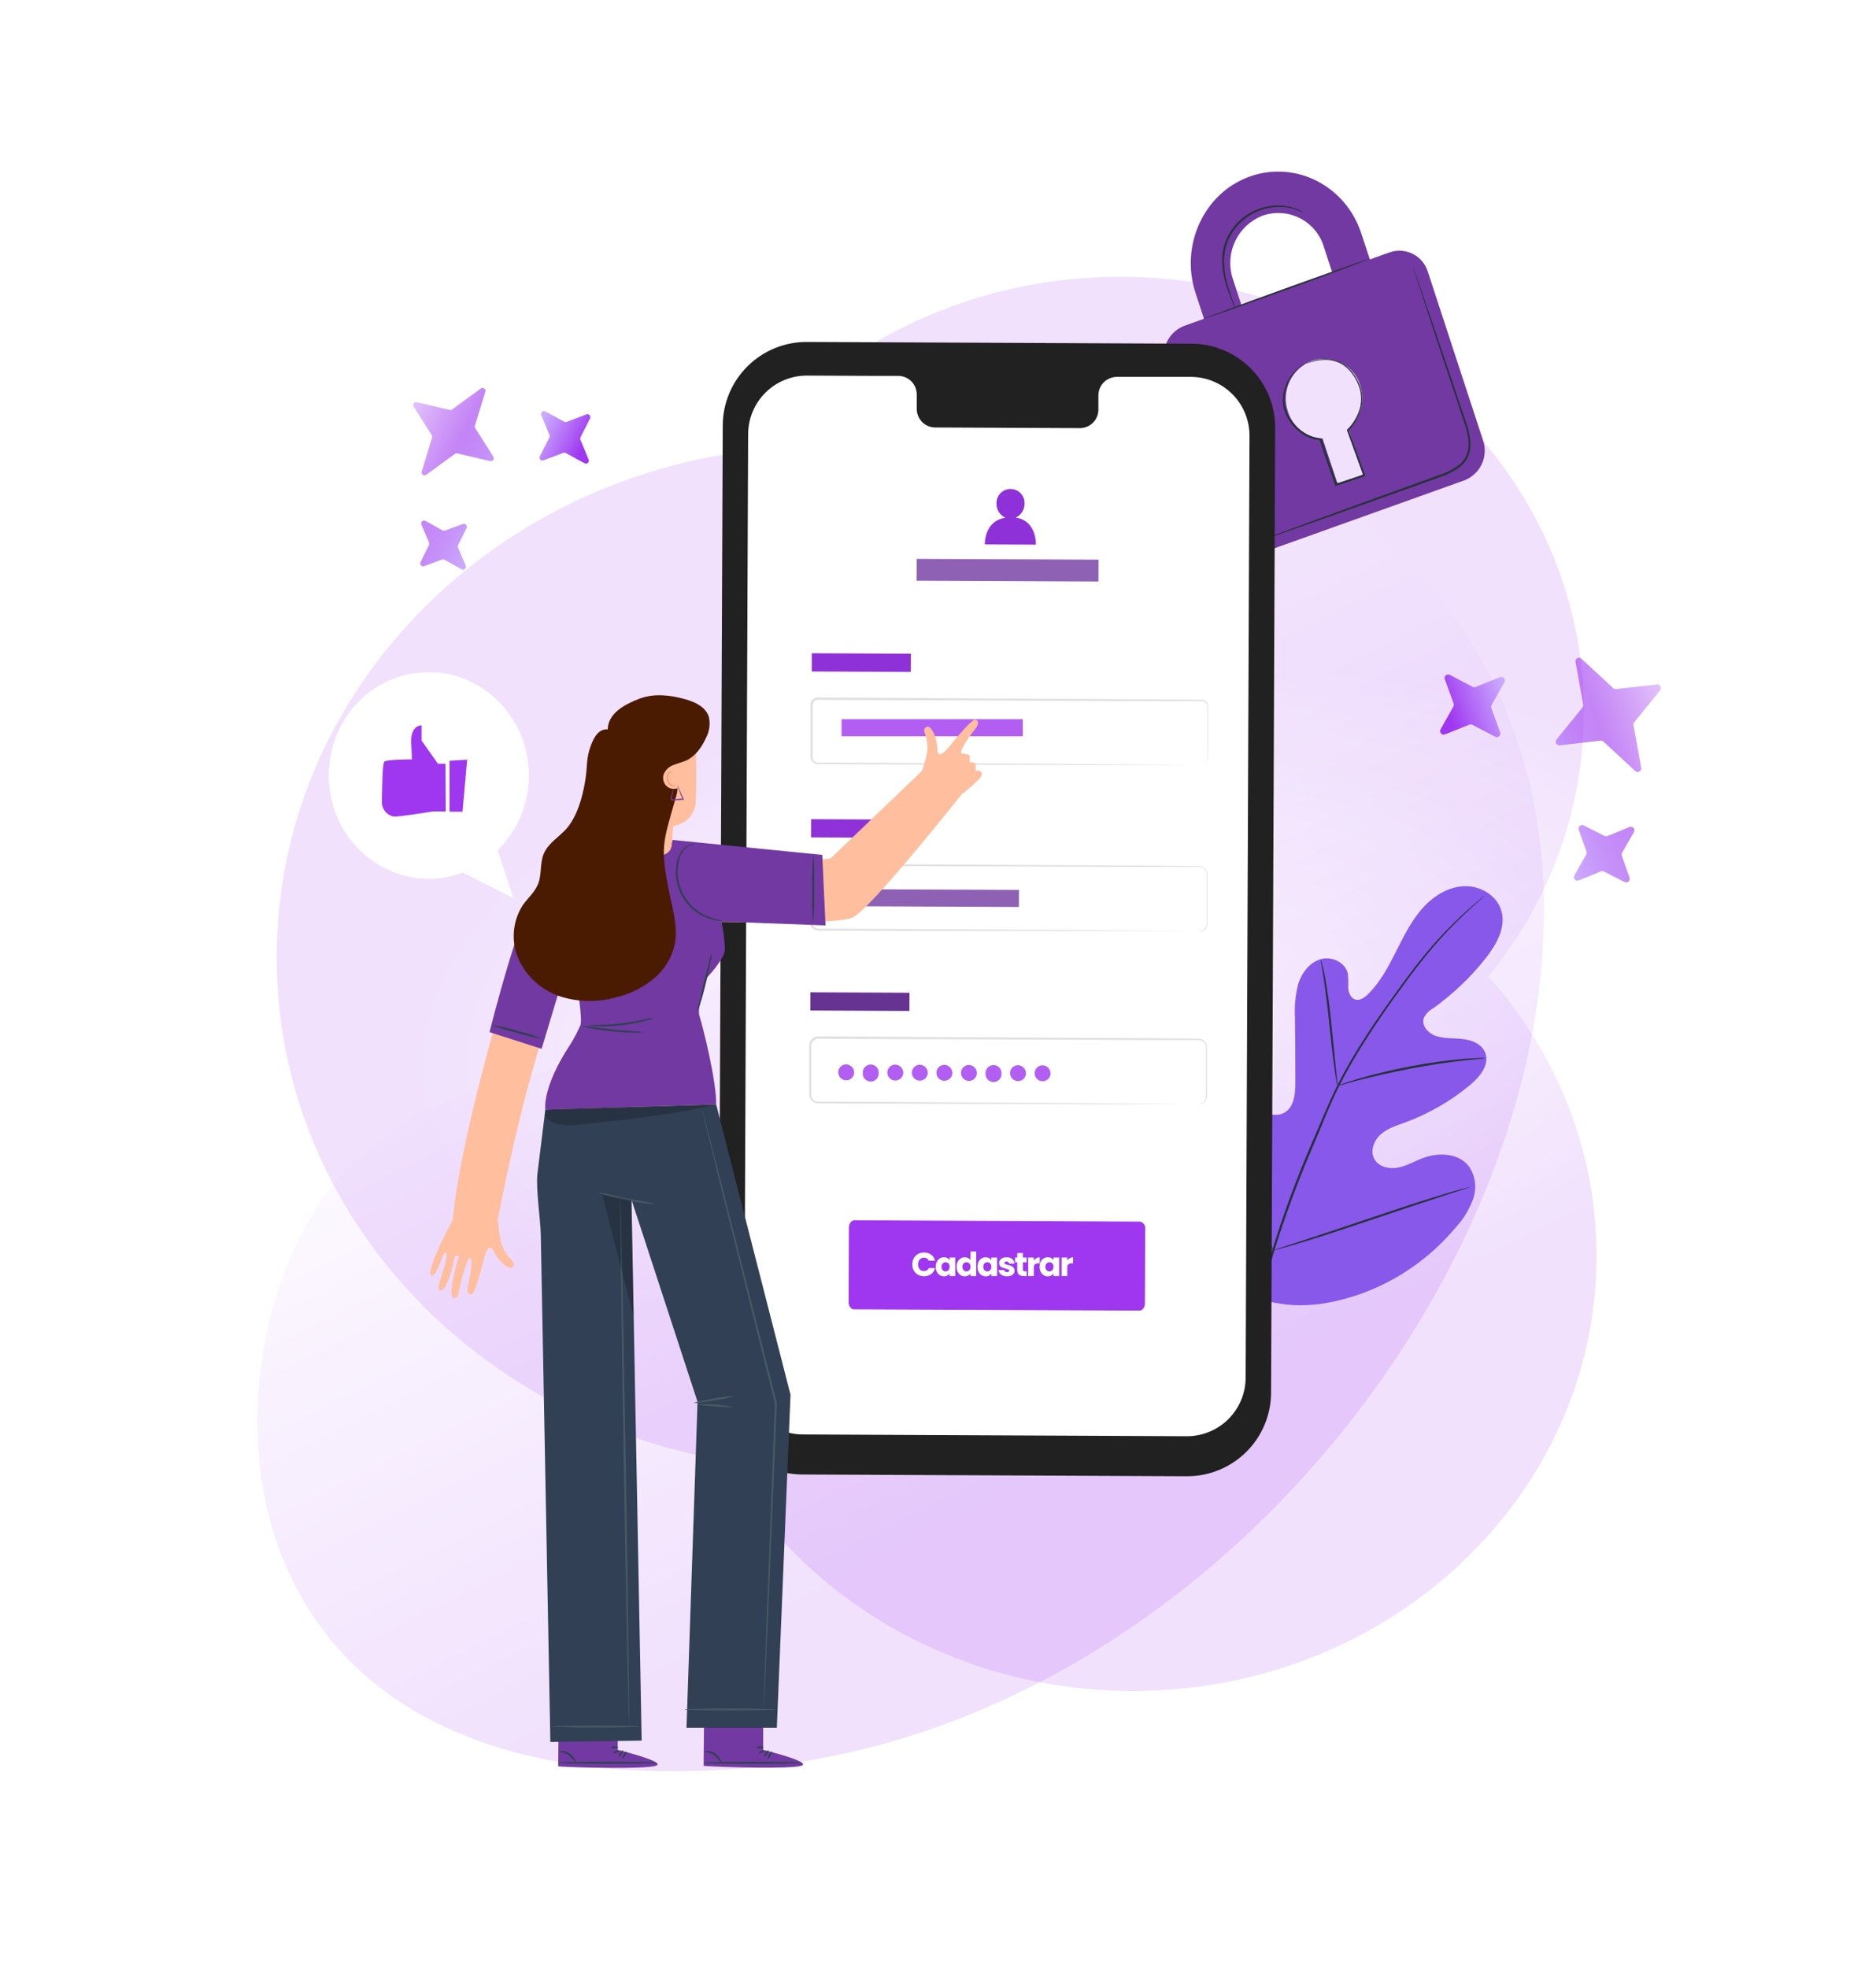 <svg width="678" height="711" viewBox="0 0 678 711" fill="none" xmlns="http://www.w3.org/2000/svg">
<g opacity="0.15" filter="url(#filter0_f_1182_2807)">
<path d="M493.685 345.902C493.685 447.884 405.556 530.556 296.843 530.556C188.129 530.556 100 447.884 100 345.902C100 243.92 188.129 161.247 296.843 161.247C405.556 161.247 493.685 243.92 493.685 345.902Z" fill="url(#paint0_radial_1182_2807)"/>
<path d="M572.422 257.231C572.422 344.067 497.41 414.462 404.877 414.462C312.345 414.462 237.332 344.067 237.332 257.231C237.332 170.395 312.345 100 404.877 100C497.41 100 572.422 170.395 572.422 257.231Z" fill="url(#paint1_radial_1182_2807)"/>
<path d="M577 453.769C577 540.605 501.987 611 409.455 611C316.922 611 241.91 540.605 241.91 453.769C241.91 366.933 316.922 296.538 409.455 296.538C501.987 296.538 577 366.933 577 453.769Z" fill="url(#paint2_radial_1182_2807)"/>
</g>
<path d="M502.875 197.027C447.927 145.718 373.547 197.027 301.284 305.002C229.02 412.977 194.658 367.536 133.228 415.125C71.798 462.715 55.368 657.66 271.799 638.707C488.23 619.755 646.517 330.978 502.875 197.027Z" fill="url(#paint3_linear_1182_2807)" fill-opacity="0.15"/>
<path d="M453.014 468.516C431.505 453.493 426.632 425.607 427.481 400.533C427.62 396.357 427.161 391.929 429.152 388.268C431.143 384.606 435.793 382.086 439.538 383.841C442.642 385.302 443.993 388.922 445.733 391.915C448.055 395.902 451.458 399.151 455.548 401.285C458.207 402.677 461.507 403.513 464.138 402.065C467.758 400.074 468.176 395.104 468.148 390.927C468.148 383.158 468.102 375.399 468.009 367.649C467.759 363.487 468.182 359.313 469.262 355.286C470.557 351.332 473.438 347.671 477.378 346.557C481.318 345.443 486.233 347.74 487.124 351.805C487.277 353.527 487.319 355.257 487.249 356.985C487.361 358.725 488.168 360.632 489.797 361.161C491.426 361.69 493.124 360.479 494.377 359.254C498.666 355.077 501.589 349.634 504.304 344.26C507.019 338.886 509.678 333.359 513.576 328.778C517.474 324.198 522.862 320.564 528.891 320.216C534.919 319.868 541.198 323.571 542.702 329.419C544.205 335.266 540.794 341.239 537.133 345.986C531.607 353.033 525.094 359.246 517.795 364.433C516.37 365.211 515.233 366.426 514.551 367.9C513.646 370.684 516.277 373.469 519.02 374.346C522.124 375.376 525.494 375.056 528.765 375.445C532.037 375.835 535.518 377.255 536.757 380.318C538.455 384.578 534.891 389.034 531.397 391.957C524.38 397.805 516.412 402.405 507.84 405.559C504.777 406.673 501.561 407.662 499.083 409.806C496.605 411.95 495.129 415.695 496.619 418.632C498.109 421.57 501.937 422.503 505.153 421.904C508.369 421.305 511.223 419.579 514.286 418.423C520.008 416.265 527.387 416.655 530.993 421.598C532.11 423.3 532.817 425.239 533.059 427.26C533.3 429.282 533.07 431.333 532.385 433.251C530.992 437.067 528.847 440.566 526.078 443.539C516.96 454.434 505.112 462.712 491.746 467.527C478.478 472.121 466.185 473.374 453.001 468.543" fill="#8758EA"/>
<path d="M536.577 323.654C536.577 323.654 536.451 323.794 536.173 324.044L534.934 325.144C533.848 326.119 532.247 327.539 530.228 329.418C524.504 334.732 519.19 340.471 514.329 346.584C511.224 350.441 508.008 354.812 504.583 359.56C501.158 364.307 497.622 369.431 494.114 374.874C490.373 380.615 486.948 386.554 483.853 392.667C482.238 395.855 480.818 399.182 479.356 402.579L475.04 412.951C469.351 426.016 464.397 439.388 460.199 453.006C456.818 464.147 454.488 475.581 453.238 487.157C452.428 494.969 452.298 502.837 452.848 510.672C453.071 513.456 453.28 515.586 453.475 517.034C453.558 517.73 453.614 518.287 453.67 518.691V519.262C453.61 519.081 453.568 518.894 453.544 518.705C453.475 518.301 453.391 517.758 453.28 517.062C453.029 515.67 452.765 513.47 452.514 510.686C451.842 502.836 451.889 494.942 452.653 487.101C453.825 475.476 456.105 463.989 459.461 452.797C463.623 439.141 468.565 425.735 474.261 412.645L478.688 402.315C480.15 398.932 481.584 395.577 483.213 392.374C486.329 386.243 489.782 380.29 493.557 374.54C497.121 368.971 500.713 363.931 504.096 359.226C507.479 354.52 510.751 350.12 513.842 346.278C518.752 340.181 524.138 334.482 529.95 329.237C532.01 327.385 533.653 325.993 534.767 325.06L536.061 324.016C536.22 323.878 536.393 323.757 536.577 323.654Z" fill="#263238"/>
<path d="M483.394 392.347C483.198 391.773 483.063 391.181 482.991 390.579C482.768 389.423 482.517 387.794 482.225 385.678C481.626 381.501 481.014 375.779 480.359 369.445C479.705 363.11 478.967 357.374 478.354 353.239C478.034 351.179 477.756 349.522 477.561 348.367C477.409 347.775 477.329 347.167 477.324 346.557C477.564 347.114 477.737 347.699 477.839 348.297C478.146 349.439 478.494 351.081 478.884 353.156C479.677 357.332 480.457 363.013 481.111 369.361C481.765 375.71 482.322 381.279 482.754 385.609C482.963 387.558 483.144 389.214 483.283 390.537C483.391 391.134 483.428 391.741 483.394 392.347Z" fill="#263238"/>
<path d="M536.964 382.351C536.286 382.499 535.596 382.583 534.903 382.602C533.511 382.727 531.534 382.894 529.084 383.173C524.183 383.702 517.445 384.676 510.052 386.068C502.659 387.461 496.018 389.034 491.243 390.245C488.862 390.858 486.941 391.415 485.674 391.79C484.998 392.031 484.298 392.199 483.586 392.292C484.229 391.968 484.9 391.703 485.591 391.498C486.899 391.039 488.793 390.398 491.16 389.716C495.907 388.324 502.548 386.667 509.969 385.247C516.254 384.045 522.597 383.162 528.972 382.602C531.437 382.393 533.428 382.309 534.82 382.281C535.535 382.233 536.253 382.256 536.964 382.351Z" fill="#263238"/>
<path d="M460.143 451.823C459.994 451.621 459.873 451.402 459.781 451.169L458.862 449.233C458.068 447.549 456.996 445.057 455.715 442.008C453.126 435.882 449.826 427.306 446.318 417.783C442.809 408.26 439.579 399.684 437.129 393.489C435.932 390.482 434.943 388.017 434.206 386.18L433.426 384.189C433.318 383.959 433.243 383.715 433.203 383.465C433.352 383.666 433.473 383.886 433.565 384.119L434.484 386.054C435.264 387.739 436.35 390.231 437.63 393.28C440.22 399.406 443.519 407.982 447.028 417.505C450.536 427.028 453.766 435.604 456.217 441.799C457.414 444.806 458.402 447.27 459.126 449.108C459.447 449.902 459.711 450.5 459.92 451.099C460.028 451.329 460.103 451.572 460.143 451.823Z" fill="#263238"/>
<path d="M531.258 428.893C531.035 429.021 530.796 429.119 530.548 429.185L528.487 429.881L520.872 432.345C514.44 434.434 505.557 437.413 495.812 440.699C486.066 443.984 477.142 446.908 470.668 448.857C467.438 449.846 464.807 450.597 462.983 451.099L460.881 451.642C460.636 451.719 460.384 451.771 460.129 451.795C460.352 451.667 460.591 451.568 460.839 451.502L462.899 450.806L470.515 448.342C476.947 446.254 485.829 443.274 495.575 439.989C505.32 436.703 514.231 433.779 520.705 431.83C523.948 430.842 526.566 430.09 528.404 429.589L530.506 429.046C530.75 428.968 531.002 428.917 531.258 428.893Z" fill="#263238"/>
<path d="M502.241 91.182L495.072 93.743L491.995 84.374C486.342 67.096 468.327 57.922 451.773 63.755C435.22 69.588 426.407 88.537 432.059 105.814L435.136 115.184L427.938 117.759C425.194 118.824 422.965 120.905 421.715 123.571C420.465 126.236 420.291 129.281 421.228 132.071L441.179 193.037C441.593 194.418 442.28 195.703 443.2 196.813C444.121 197.924 445.255 198.838 446.535 199.502C447.816 200.165 449.217 200.565 450.655 200.676C452.093 200.788 453.538 200.609 454.906 200.151L529.209 173.574C531.99 172.511 534.25 170.411 535.515 167.716C536.779 165.021 536.949 161.94 535.989 159.122L516.024 98.157C515.6 96.779 514.902 95.501 513.972 94.399C513.042 93.297 511.9 92.394 510.614 91.743C509.328 91.092 507.923 90.707 506.485 90.61C505.046 90.514 503.603 90.708 502.241 91.182ZM445.606 100.927C444.082 96.435 444.355 91.527 446.369 87.232C448.383 82.937 451.981 79.588 456.409 77.886C458.596 77.138 460.911 76.838 463.216 77.004C465.521 77.17 467.769 77.799 469.826 78.852C471.883 79.906 473.707 81.363 475.188 83.137C476.669 84.911 477.778 86.965 478.448 89.177L481.511 98.547L448.669 110.297L445.606 100.927ZM487.372 155.029L492.468 170.594C492.562 170.906 492.531 171.242 492.384 171.533C492.236 171.823 491.982 172.045 491.674 172.153L484.532 174.701C484.248 174.78 483.944 174.746 483.685 174.606C483.425 174.465 483.23 174.23 483.14 173.949L478.003 158.454C475.17 158.3 472.452 157.284 470.213 155.542C467.974 153.8 466.32 151.416 465.473 148.708C464.262 145.129 464.483 141.22 466.089 137.799C467.696 134.379 470.563 131.713 474.091 130.359C475.833 129.764 477.676 129.525 479.512 129.658C481.348 129.791 483.139 130.291 484.777 131.131C486.415 131.97 487.868 133.131 489.048 134.543C490.228 135.956 491.112 137.591 491.647 139.353C492.542 142.103 492.616 145.055 491.86 147.847C491.103 150.639 489.548 153.149 487.386 155.071L487.372 155.029Z" fill="#7239A2"/>
<path d="M494.752 93.577C494.752 93.772 481.456 98.77 464.917 104.715C448.377 110.659 434.886 115.435 434.817 115.295C434.747 115.156 448.112 110.116 464.666 104.158C481.219 98.199 494.682 93.396 494.752 93.577Z" fill="#263238"/>
<path d="M510.538 96.138C510.6 96.259 510.651 96.385 510.691 96.514C510.803 96.793 510.928 97.154 511.095 97.6C511.457 98.616 511.958 100.022 512.585 101.777L517.931 117.342C520.158 123.941 522.818 131.765 525.769 140.453C527.161 144.81 528.804 149.349 530.336 154.124C531.155 156.585 531.509 159.177 531.38 161.768C531.262 163.115 530.878 164.425 530.252 165.624C529.583 166.819 528.69 167.873 527.621 168.729C525.47 170.299 523.082 171.516 520.548 172.335L513.378 174.91L499.804 179.769L476.819 187.955L461.295 193.413L457.119 194.805L456.005 195.167C455.886 195.22 455.759 195.253 455.629 195.264C455.629 195.264 455.74 195.265 455.977 195.097L457.063 194.666L461.24 193.093L476.679 187.412L499.623 179.059L513.17 174.158L520.339 171.569C522.802 170.784 525.12 169.603 527.203 168.074C528.198 167.28 529.03 166.302 529.653 165.192C530.243 164.084 530.598 162.866 530.698 161.614C530.826 159.118 530.486 156.621 529.695 154.25C528.192 149.516 526.604 144.936 525.17 140.578C522.275 131.877 519.602 124.024 517.485 117.425C515.369 110.826 513.587 105.522 512.362 101.791C511.777 99.967 511.332 98.547 510.97 97.516L510.636 96.403C510.594 96.318 510.561 96.23 510.538 96.138Z" fill="#263238"/>
<path d="M471.335 76.939C471.335 76.939 470.597 76.578 469.233 76.021C467.288 75.273 465.231 74.859 463.149 74.796C460.062 74.69 456.99 75.27 454.155 76.494C450.707 78.018 447.759 80.484 445.648 83.608C443.524 86.723 442.384 90.405 442.377 94.175C442.406 97.266 442.874 100.336 443.769 103.294C444.493 105.828 445.245 107.847 445.746 109.253C446.041 109.967 446.283 110.702 446.47 111.453C446.074 110.785 445.743 110.081 445.481 109.35C444.91 107.958 444.089 105.981 443.282 103.434C442.29 100.444 441.751 97.324 441.681 94.175C441.643 90.262 442.81 86.432 445.022 83.204C447.206 79.966 450.274 77.424 453.863 75.881C456.786 74.65 459.954 74.107 463.121 74.294C465.248 74.403 467.338 74.898 469.288 75.756C469.81 75.997 470.312 76.276 470.792 76.591C470.99 76.678 471.173 76.796 471.335 76.939Z" fill="#263238"/>
<path d="M471.976 131.417C472.198 131.282 472.431 131.166 472.672 131.069C473.369 130.754 474.091 130.498 474.83 130.303C476.004 129.957 477.214 129.751 478.436 129.69C480.098 129.601 481.761 129.852 483.323 130.428C486.887 131.681 490.158 135.315 491.773 140.174C492.548 142.781 492.548 145.558 491.773 148.165C490.915 150.995 489.375 153.572 487.29 155.669L487.374 155.293C489.226 160.375 491.244 165.888 493.333 171.638L493.458 171.986L493.11 172.112L489.922 173.17L482.961 175.495L482.613 175.606L482.501 175.258C480.594 169.494 478.506 164.12 476.932 158.844L477.239 159.08C474.517 158.854 471.922 157.833 469.776 156.143C467.835 154.648 466.244 152.747 465.112 150.574C464.092 148.646 463.583 146.489 463.637 144.309C463.701 142.08 464.257 139.894 465.266 137.906C466.274 135.918 467.71 134.177 469.47 132.809C470.194 132.221 471.007 131.751 471.879 131.417C471.092 131.883 470.33 132.39 469.595 132.934C467.662 134.57 466.181 136.674 465.293 139.046C464.532 140.835 464.175 142.77 464.25 144.712C464.325 146.655 464.828 148.557 465.725 150.281C466.837 152.372 468.391 154.196 470.277 155.628C472.324 157.234 474.798 158.202 477.392 158.412H477.628L477.698 158.621C479.229 163.8 481.332 169.216 483.267 175.007L482.807 174.785L489.769 172.46L492.943 171.388L492.72 171.861C490.646 166.111 488.641 160.584 486.803 155.502V155.293L486.97 155.126C488.994 153.116 490.503 150.647 491.37 147.929C492.108 145.434 492.108 142.78 491.37 140.285C489.852 135.607 486.72 132.057 483.323 130.804C481.819 130.224 480.214 129.954 478.603 130.011C477.4 130.038 476.205 130.202 475.039 130.498C472.964 131.013 471.99 131.486 471.976 131.417Z" fill="#263238"/>
<path d="M428.942 533.407L289.872 532.767C281.841 532.723 274.156 529.493 268.504 523.787C262.853 518.08 259.697 510.364 259.731 502.333L261.206 153.706C261.223 149.727 262.023 145.791 263.562 142.121C265.101 138.452 267.347 135.122 270.174 132.321C273 129.521 276.351 127.305 280.034 125.8C283.718 124.295 287.662 123.531 291.64 123.551L430.696 124.191C438.727 124.232 446.414 127.458 452.068 133.162C457.722 138.865 460.881 146.58 460.851 154.611L459.376 503.224C459.359 507.204 458.559 511.142 457.021 514.813C455.482 518.484 453.236 521.816 450.41 524.619C447.584 527.422 444.233 529.64 440.55 531.148C436.866 532.656 432.922 533.424 428.942 533.407Z" fill="#212121"/>
<path d="M430.485 136.178H403.532C402.653 136.195 401.786 136.384 400.98 136.736C400.173 137.087 399.444 137.594 398.834 138.228C398.224 138.861 397.744 139.609 397.423 140.428C397.102 141.247 396.945 142.121 396.962 143V147.887C396.978 148.766 396.82 149.639 396.499 150.457C396.177 151.275 395.699 152.022 395.088 152.654C394.478 153.287 393.748 153.792 392.942 154.143C392.136 154.493 391.269 154.68 390.39 154.695L337.847 154.458C336.069 154.411 334.384 153.66 333.16 152.37C331.936 151.081 331.272 149.358 331.317 147.581V142.694C331.362 140.919 330.702 139.198 329.481 137.909C328.259 136.62 326.578 135.867 324.803 135.816H315.321L291.723 135.705C286.11 135.672 280.713 137.864 276.713 141.801C272.713 145.739 270.436 151.101 270.381 156.714L268.989 497.001C268.976 499.785 269.511 502.545 270.565 505.123C271.619 507.7 273.17 510.045 275.13 512.023C277.09 514.001 279.42 515.573 281.988 516.651C284.555 517.728 287.309 518.289 290.094 518.302L428.87 518.942C431.657 518.955 434.418 518.419 436.998 517.365C439.577 516.31 441.924 514.758 443.903 512.797C445.882 510.836 447.455 508.504 448.533 505.935C449.611 503.365 450.174 500.609 450.186 497.822L451.579 157.535C451.612 151.906 449.409 146.495 445.454 142.49C441.499 138.485 436.114 136.215 430.485 136.178Z" fill="white"/>
<path d="M411.816 473.542L308.625 473.096C307.553 473.096 306.689 471.927 306.703 470.507L306.815 443.511C306.815 442.119 307.692 440.922 308.764 440.922L411.955 441.395C412.549 441.498 413.081 441.826 413.439 442.311C413.797 442.796 413.954 443.401 413.877 443.999L413.779 470.966C413.779 472.4 412.888 473.556 411.816 473.542Z" fill="#9F36F0"/>
<path d="M329.707 456.855C329.707 456.023 329.888 455.283 330.248 454.635C330.608 453.979 331.108 453.471 331.748 453.111C332.396 452.743 333.128 452.559 333.944 452.559C334.944 452.559 335.8 452.823 336.512 453.351C337.224 453.879 337.7 454.599 337.94 455.511H335.684C335.516 455.159 335.276 454.891 334.964 454.707C334.66 454.523 334.312 454.431 333.92 454.431C333.288 454.431 332.776 454.651 332.384 455.091C331.992 455.531 331.796 456.119 331.796 456.855C331.796 457.591 331.992 458.179 332.384 458.619C332.776 459.059 333.288 459.279 333.92 459.279C334.312 459.279 334.66 459.187 334.964 459.003C335.276 458.819 335.516 458.551 335.684 458.199H337.94C337.7 459.111 337.224 459.831 336.512 460.359C335.8 460.879 334.944 461.139 333.944 461.139C333.128 461.139 332.396 460.959 331.748 460.599C331.108 460.231 330.608 459.723 330.248 459.075C329.888 458.427 329.707 457.687 329.707 456.855ZM338.188 457.719C338.188 457.031 338.316 456.427 338.572 455.907C338.836 455.387 339.192 454.987 339.64 454.707C340.088 454.427 340.588 454.287 341.14 454.287C341.612 454.287 342.024 454.383 342.376 454.575C342.736 454.767 343.012 455.019 343.204 455.331V454.383H345.256V461.079H343.204V460.131C343.004 460.443 342.724 460.695 342.364 460.887C342.012 461.079 341.6 461.175 341.128 461.175C340.584 461.175 340.088 461.035 339.64 460.755C339.192 460.467 338.836 460.063 338.572 459.543C338.316 459.015 338.188 458.407 338.188 457.719ZM343.204 457.731C343.204 457.219 343.06 456.815 342.772 456.519C342.492 456.223 342.148 456.075 341.74 456.075C341.332 456.075 340.984 456.223 340.696 456.519C340.416 456.807 340.276 457.207 340.276 457.719C340.276 458.231 340.416 458.639 340.696 458.943C340.984 459.239 341.332 459.387 341.74 459.387C342.148 459.387 342.492 459.239 342.772 458.943C343.06 458.647 343.204 458.243 343.204 457.731ZM345.733 457.719C345.733 457.031 345.861 456.427 346.117 455.907C346.381 455.387 346.737 454.987 347.185 454.707C347.633 454.427 348.133 454.287 348.685 454.287C349.125 454.287 349.525 454.379 349.885 454.563C350.253 454.747 350.541 454.995 350.749 455.307V452.199H352.801V461.079H350.749V460.119C350.557 460.439 350.281 460.695 349.921 460.887C349.569 461.079 349.157 461.175 348.685 461.175C348.133 461.175 347.633 461.035 347.185 460.755C346.737 460.467 346.381 460.063 346.117 459.543C345.861 459.015 345.733 458.407 345.733 457.719ZM350.749 457.731C350.749 457.219 350.605 456.815 350.317 456.519C350.037 456.223 349.693 456.075 349.285 456.075C348.877 456.075 348.529 456.223 348.241 456.519C347.961 456.807 347.821 457.207 347.821 457.719C347.821 458.231 347.961 458.639 348.241 458.943C348.529 459.239 348.877 459.387 349.285 459.387C349.693 459.387 350.037 459.239 350.317 458.943C350.605 458.647 350.749 458.243 350.749 457.731ZM353.277 457.719C353.277 457.031 353.405 456.427 353.661 455.907C353.925 455.387 354.281 454.987 354.729 454.707C355.177 454.427 355.677 454.287 356.229 454.287C356.701 454.287 357.113 454.383 357.465 454.575C357.825 454.767 358.101 455.019 358.293 455.331V454.383H360.345V461.079H358.293V460.131C358.093 460.443 357.813 460.695 357.453 460.887C357.101 461.079 356.689 461.175 356.217 461.175C355.673 461.175 355.177 461.035 354.729 460.755C354.281 460.467 353.925 460.063 353.661 459.543C353.405 459.015 353.277 458.407 353.277 457.719ZM358.293 457.731C358.293 457.219 358.149 456.815 357.861 456.519C357.581 456.223 357.237 456.075 356.829 456.075C356.421 456.075 356.073 456.223 355.785 456.519C355.505 456.807 355.365 457.207 355.365 457.719C355.365 458.231 355.505 458.639 355.785 458.943C356.073 459.239 356.421 459.387 356.829 459.387C357.237 459.387 357.581 459.239 357.861 458.943C358.149 458.647 358.293 458.243 358.293 457.731ZM363.954 461.175C363.37 461.175 362.85 461.075 362.394 460.875C361.938 460.675 361.578 460.403 361.314 460.059C361.05 459.707 360.902 459.315 360.87 458.883H362.898C362.922 459.115 363.03 459.303 363.222 459.447C363.414 459.591 363.65 459.663 363.93 459.663C364.186 459.663 364.382 459.615 364.518 459.519C364.662 459.415 364.734 459.283 364.734 459.123C364.734 458.931 364.634 458.791 364.434 458.703C364.234 458.607 363.91 458.503 363.462 458.391C362.982 458.279 362.582 458.163 362.262 458.043C361.942 457.915 361.666 457.719 361.434 457.455C361.202 457.183 361.086 456.819 361.086 456.363C361.086 455.979 361.19 455.631 361.398 455.319C361.614 454.999 361.926 454.747 362.334 454.563C362.75 454.379 363.242 454.287 363.81 454.287C364.65 454.287 365.31 454.495 365.79 454.911C366.278 455.327 366.558 455.879 366.63 456.567H364.734C364.702 456.335 364.598 456.151 364.422 456.015C364.254 455.879 364.03 455.811 363.75 455.811C363.51 455.811 363.326 455.859 363.198 455.955C363.07 456.043 363.006 456.167 363.006 456.327C363.006 456.519 363.106 456.663 363.306 456.759C363.514 456.855 363.834 456.951 364.266 457.047C364.762 457.175 365.166 457.303 365.478 457.431C365.79 457.551 366.062 457.751 366.294 458.031C366.534 458.303 366.658 458.671 366.666 459.135C366.666 459.527 366.554 459.879 366.33 460.191C366.114 460.495 365.798 460.735 365.382 460.911C364.974 461.087 364.498 461.175 363.954 461.175ZM371.053 459.339V461.079H370.009C369.265 461.079 368.685 460.899 368.269 460.539C367.853 460.171 367.645 459.575 367.645 458.751V456.087H366.829V454.383H367.645V452.751H369.697V454.383H371.041V456.087H369.697V458.775C369.697 458.975 369.745 459.119 369.841 459.207C369.937 459.295 370.097 459.339 370.321 459.339H371.053ZM373.648 455.499C373.888 455.131 374.188 454.843 374.548 454.635C374.908 454.419 375.308 454.311 375.748 454.311V456.483H375.184C374.672 456.483 374.288 456.595 374.032 456.819C373.776 457.035 373.648 457.419 373.648 457.971V461.079H371.596V454.383H373.648V455.499ZM375.721 457.719C375.721 457.031 375.849 456.427 376.105 455.907C376.369 455.387 376.725 454.987 377.173 454.707C377.621 454.427 378.121 454.287 378.673 454.287C379.145 454.287 379.557 454.383 379.909 454.575C380.269 454.767 380.545 455.019 380.737 455.331V454.383H382.789V461.079H380.737V460.131C380.537 460.443 380.257 460.695 379.897 460.887C379.545 461.079 379.133 461.175 378.661 461.175C378.117 461.175 377.621 461.035 377.173 460.755C376.725 460.467 376.369 460.063 376.105 459.543C375.849 459.015 375.721 458.407 375.721 457.719ZM380.737 457.731C380.737 457.219 380.593 456.815 380.305 456.519C380.025 456.223 379.681 456.075 379.273 456.075C378.865 456.075 378.517 456.223 378.229 456.519C377.949 456.807 377.809 457.207 377.809 457.719C377.809 458.231 377.949 458.639 378.229 458.943C378.517 459.239 378.865 459.387 379.273 459.387C379.681 459.387 380.025 459.239 380.305 458.943C380.593 458.647 380.737 458.243 380.737 457.731ZM385.725 455.499C385.965 455.131 386.265 454.843 386.625 454.635C386.985 454.419 387.385 454.311 387.825 454.311V456.483H387.261C386.749 456.483 386.365 456.595 386.109 456.819C385.853 457.035 385.725 457.419 385.725 457.971V461.079H383.673V454.383H385.725V455.499Z" fill="white"/>
<path d="M329.208 236.21L293.4 236.047L293.371 242.619L329.178 242.781L329.208 236.21Z" fill="#9F36F0"/>
<path opacity="0.1" d="M329.208 236.21L293.4 236.047L293.371 242.619L329.178 242.781L329.208 236.21Z" fill="black"/>
<path d="M434.175 276.556C434.456 276.528 434.732 276.462 434.996 276.361C435.382 276.211 435.717 275.954 435.963 275.622C436.209 275.289 436.357 274.894 436.389 274.482C436.389 272.268 436.389 269.038 436.389 264.889C436.389 262.815 436.389 260.49 436.389 257.928C436.389 257.302 436.389 256.647 436.389 255.993C436.479 255.358 436.341 254.711 435.999 254.169C435.807 253.909 435.558 253.697 435.27 253.55C434.983 253.402 434.665 253.324 434.342 253.32H432.17H412.053L295.607 252.888C295.309 252.883 295.014 252.95 294.748 253.083C294.481 253.217 294.25 253.413 294.076 253.654C293.739 254.199 293.611 254.846 293.714 255.478C293.714 256.87 293.714 258.262 293.714 259.654C293.714 262.439 293.714 265.223 293.714 268.008C293.714 269.4 293.714 270.792 293.714 272.184C293.656 272.833 293.656 273.485 293.714 274.134C293.787 274.412 293.923 274.669 294.111 274.886C294.299 275.104 294.535 275.275 294.8 275.387C295.074 275.496 295.368 275.548 295.663 275.54H302.749L333.67 275.707L386.018 276.027L421.311 276.305L430.903 276.417H433.395C433.966 276.417 434.245 276.417 434.245 276.417H433.395H430.903H421.311H386.018L333.67 276.25L302.749 276.124H295.663C295.273 276.14 294.884 276.074 294.521 275.93C294.155 275.773 293.829 275.535 293.568 275.233C293.307 274.932 293.119 274.575 293.018 274.189C292.937 273.824 292.909 273.449 292.934 273.076V272.045C292.934 270.653 292.934 269.261 292.934 267.869C292.934 265.084 292.934 262.3 292.934 259.515C292.934 258.123 292.934 256.731 292.934 255.339C292.907 254.968 292.907 254.596 292.934 254.225C292.986 253.815 293.145 253.426 293.393 253.097C293.634 252.761 293.951 252.488 294.32 252.301C294.688 252.115 295.097 252.02 295.51 252.025L411.955 252.666L432.073 252.805H434.245C434.627 252.805 435.004 252.898 435.344 253.074C435.683 253.251 435.975 253.507 436.194 253.821C436.586 254.426 436.745 255.154 436.639 255.868C436.639 256.522 436.639 257.176 436.639 257.803C436.639 260.337 436.639 262.662 436.639 264.764C436.639 268.941 436.542 272.143 436.514 274.37C436.48 274.799 436.324 275.208 436.065 275.551C435.806 275.894 435.455 276.156 435.052 276.305C434.789 276.469 434.485 276.556 434.175 276.556Z" fill="#E0E0E0"/>
<path d="M369.646 259.877H304.156V266.017H369.646V259.877Z" fill="#9F36F0"/>
<path opacity="0.2" d="M369.646 259.877H304.156V266.017H369.646V259.877Z" fill="white"/>
<path d="M328.963 296.157L293.155 295.994L293.125 302.565L328.933 302.728L328.963 296.157Z" fill="#9F36F0"/>
<path opacity="0.1" d="M328.963 296.157L293.155 295.994L293.125 302.565L328.933 302.728L328.963 296.157Z" fill="black"/>
<path d="M433.272 336.505C433.553 336.47 433.832 336.419 434.107 336.352C434.496 336.228 434.854 336.022 435.157 335.748C435.459 335.475 435.7 335.139 435.862 334.765C436.081 334.202 436.167 333.597 436.112 332.996C436.112 332.328 436.112 331.604 436.112 330.797C436.112 329.182 436.112 327.344 436.112 325.228V316.387C436.179 315.747 436.037 315.103 435.708 314.549C435.365 313.982 434.825 313.561 434.191 313.366C433.497 313.242 432.791 313.205 432.089 313.255H412.055L296.013 312.823C295.389 312.825 294.786 313.053 294.318 313.465C293.849 313.877 293.546 314.446 293.465 315.065C293.465 316.387 293.465 317.849 293.465 319.241C293.465 322.026 293.465 324.81 293.465 327.595C293.465 328.987 293.465 330.379 293.465 331.771C293.413 332.422 293.441 333.076 293.549 333.72C293.722 334.285 294.08 334.775 294.565 335.113C295.079 335.439 295.683 335.595 296.291 335.558H298.226H302.25L333.06 335.711L385.226 336.031L420.394 336.31L429.959 336.421H420.394H385.226L333.032 336.366L302.222 336.254H296.166C295.413 336.299 294.666 336.099 294.036 335.683C293.402 335.245 292.94 334.6 292.727 333.86C292.602 333.152 292.565 332.432 292.616 331.716C292.616 330.323 292.616 328.931 292.616 327.539C292.616 324.754 292.616 321.97 292.616 319.186C292.616 317.793 292.616 316.401 292.616 315.009C292.717 314.213 293.106 313.481 293.708 312.951C294.31 312.42 295.085 312.127 295.887 312.127L411.929 312.767L431.963 312.921C432.709 312.875 433.458 312.926 434.191 313.074C434.914 313.31 435.524 313.806 435.903 314.466C436.264 315.079 436.42 315.791 436.349 316.499C436.349 317.153 436.349 317.793 436.349 318.434C436.349 320.954 436.349 323.265 436.349 325.395C436.349 327.525 436.349 329.321 436.349 330.964C436.349 331.757 436.349 332.495 436.349 333.177C436.399 333.8 436.299 334.426 436.057 335.001C435.876 335.385 435.614 335.726 435.29 336C434.966 336.274 434.586 336.474 434.177 336.588C433.873 336.613 433.567 336.585 433.272 336.505Z" fill="#E0E0E0"/>
<path d="M328.692 358.707L292.885 358.545L292.855 365.116L328.663 365.279L328.692 358.707Z" fill="#7239A2"/>
<path opacity="0.1" d="M328.692 358.707L292.885 358.545L292.855 365.116L328.663 365.279L328.692 358.707Z" fill="black"/>
<path d="M432.994 399.03C433.276 398.996 433.555 398.945 433.83 398.876C434.217 398.753 434.573 398.549 434.876 398.278C435.178 398.007 435.42 397.675 435.584 397.303C435.802 396.741 435.888 396.136 435.835 395.535C435.835 394.853 435.835 394.143 435.835 393.321C435.835 391.72 435.835 389.869 435.835 387.753V378.912C435.901 378.272 435.759 377.627 435.431 377.074C435.079 376.517 434.542 376.103 433.913 375.905C433.22 375.776 432.514 375.734 431.811 375.779H411.777L295.735 375.348C295.111 375.349 294.509 375.577 294.04 375.99C293.571 376.402 293.268 376.97 293.187 377.589C293.187 378.981 293.187 380.374 293.187 381.766C293.187 384.55 293.187 387.335 293.187 390.119C293.187 391.512 293.187 392.904 293.187 394.296C293.135 394.942 293.164 395.592 293.271 396.231C293.438 396.799 293.797 397.291 294.287 397.623C294.798 397.957 295.405 398.114 296.014 398.069H302.07L332.88 398.236L385.046 398.556L420.214 398.835L429.778 398.946H420.214H385.046L332.88 398.793L302.07 398.668H296.014C295.26 398.718 294.511 398.518 293.883 398.097C293.25 397.658 292.788 397.014 292.575 396.273C292.45 395.566 292.413 394.845 292.463 394.129C292.463 392.737 292.463 391.344 292.463 389.952C292.463 387.168 292.463 384.383 292.463 381.599C292.463 380.207 292.463 378.814 292.463 377.353C292.562 376.558 292.947 375.826 293.547 375.295C294.147 374.765 294.92 374.471 295.721 374.471L411.763 375.111L431.797 375.264C432.543 375.219 433.292 375.27 434.025 375.417C434.748 375.654 435.358 376.15 435.737 376.81C436.097 377.423 436.253 378.135 436.183 378.842C436.183 379.497 436.183 380.151 436.183 380.777C436.183 383.297 436.183 385.608 436.183 387.739C436.183 389.869 436.183 391.665 436.183 393.307C436.183 394.101 436.183 394.839 436.183 395.521C436.236 396.144 436.136 396.77 435.89 397.345C435.71 397.729 435.448 398.07 435.124 398.344C434.799 398.618 434.42 398.818 434.011 398.932C433.684 399.044 433.336 399.077 432.994 399.03Z" fill="#E0E0E0"/>
<path d="M368.247 321.563L302.758 321.266L302.73 327.405L368.219 327.702L368.247 321.563Z" fill="#7239A2"/>
<path opacity="0.2" d="M368.247 321.563L302.758 321.266L302.73 327.405L368.219 327.702L368.247 321.563Z" fill="white"/>
<path d="M308.681 387.67C308.64 388.23 308.436 388.765 308.093 389.21C307.75 389.655 307.285 389.989 306.754 390.172C306.223 390.355 305.65 390.377 305.106 390.237C304.562 390.097 304.071 389.801 303.695 389.384C303.318 388.968 303.072 388.45 302.986 387.895C302.901 387.34 302.981 386.772 303.215 386.262C303.45 385.752 303.829 385.322 304.306 385.025C304.782 384.728 305.336 384.578 305.897 384.593C306.673 384.636 307.4 384.983 307.921 385.559C308.442 386.135 308.716 386.894 308.681 387.67Z" fill="#9F36F0"/>
<path d="M317.549 387.711C317.577 388.104 317.523 388.498 317.392 388.869C317.26 389.239 317.054 389.579 316.786 389.867C316.517 390.155 316.193 390.384 315.832 390.541C315.471 390.698 315.082 390.779 314.688 390.779C314.295 390.779 313.906 390.698 313.545 390.541C313.184 390.384 312.859 390.155 312.591 389.867C312.323 389.579 312.116 389.239 311.985 388.869C311.854 388.498 311.8 388.104 311.827 387.711C311.8 387.319 311.854 386.925 311.985 386.554C312.116 386.183 312.323 385.843 312.591 385.555C312.859 385.268 313.184 385.038 313.545 384.881C313.906 384.725 314.295 384.644 314.688 384.644C315.082 384.644 315.471 384.725 315.832 384.881C316.193 385.038 316.517 385.268 316.786 385.555C317.054 385.843 317.26 386.183 317.392 386.554C317.523 386.925 317.577 387.319 317.549 387.711Z" fill="#9F36F0"/>
<path d="M326.431 387.753C326.39 388.313 326.186 388.848 325.843 389.293C325.5 389.738 325.035 390.072 324.504 390.255C323.973 390.438 323.4 390.46 322.856 390.32C322.312 390.18 321.821 389.884 321.445 389.467C321.068 389.051 320.822 388.533 320.736 387.978C320.651 387.423 320.731 386.855 320.965 386.345C321.2 385.835 321.579 385.405 322.056 385.108C322.532 384.811 323.086 384.661 323.647 384.676C324.421 384.723 325.146 385.071 325.667 385.646C326.188 386.221 326.462 386.978 326.431 387.753Z" fill="#9F36F0"/>
<path d="M335.299 387.795C335.258 388.355 335.053 388.89 334.71 389.335C334.368 389.78 333.902 390.114 333.371 390.297C332.84 390.48 332.267 390.502 331.723 390.362C331.179 390.222 330.689 389.926 330.312 389.509C329.935 389.093 329.689 388.575 329.604 388.02C329.518 387.465 329.598 386.897 329.832 386.387C330.067 385.877 330.446 385.447 330.923 385.15C331.399 384.853 331.953 384.703 332.514 384.718C333.288 384.765 334.014 385.113 334.534 385.688C335.055 386.263 335.329 387.02 335.299 387.795Z" fill="#9F36F0"/>
<path d="M344.171 387.823C344.132 388.384 343.93 388.921 343.589 389.368C343.247 389.814 342.782 390.151 342.252 390.336C341.721 390.52 341.147 390.545 340.602 390.406C340.057 390.268 339.565 389.972 339.187 389.556C338.809 389.14 338.562 388.622 338.475 388.067C338.389 387.511 338.468 386.943 338.702 386.432C338.937 385.921 339.316 385.49 339.793 385.192C340.27 384.895 340.824 384.745 341.386 384.76C342.158 384.807 342.881 385.153 343.401 385.725C343.921 386.297 344.197 387.05 344.171 387.823Z" fill="#9F36F0"/>
<path d="M353.054 387.865C353.016 388.423 352.815 388.957 352.477 389.403C352.139 389.848 351.679 390.186 351.151 390.373C350.624 390.56 350.054 390.589 349.511 390.456C348.968 390.323 348.475 390.034 348.094 389.625C347.713 389.216 347.459 388.704 347.365 388.153C347.271 387.602 347.34 387.035 347.564 386.522C347.788 386.01 348.156 385.574 348.625 385.268C349.093 384.962 349.64 384.8 350.199 384.802C350.984 384.831 351.724 385.169 352.259 385.744C352.794 386.318 353.08 387.08 353.054 387.865Z" fill="#9F36F0"/>
<path d="M361.92 387.906C361.948 388.298 361.894 388.692 361.763 389.063C361.631 389.434 361.425 389.774 361.157 390.061C360.888 390.349 360.564 390.579 360.203 390.735C359.842 390.892 359.453 390.973 359.059 390.973C358.666 390.973 358.277 390.892 357.916 390.735C357.555 390.579 357.23 390.349 356.962 390.061C356.694 389.774 356.487 389.434 356.356 389.063C356.225 388.692 356.171 388.298 356.198 387.906C356.171 387.513 356.225 387.119 356.356 386.748C356.487 386.377 356.694 386.037 356.962 385.75C357.23 385.462 357.555 385.233 357.916 385.076C358.277 384.919 358.666 384.838 359.059 384.838C359.453 384.838 359.842 384.919 360.203 385.076C360.564 385.233 360.888 385.462 361.157 385.75C361.425 386.037 361.631 386.377 361.763 386.748C361.894 387.119 361.948 387.513 361.92 387.906Z" fill="#9F36F0"/>
<path d="M370.788 387.948C370.75 388.506 370.55 389.04 370.212 389.486C369.874 389.931 369.413 390.268 368.886 390.456C368.359 390.643 367.789 390.671 367.245 390.539C366.702 390.406 366.21 390.117 365.828 389.708C365.447 389.299 365.194 388.787 365.1 388.236C365.005 387.685 365.074 387.118 365.298 386.605C365.522 386.093 365.891 385.657 366.359 385.351C366.827 385.045 367.375 384.883 367.934 384.885C368.718 384.914 369.459 385.252 369.994 385.827C370.529 386.401 370.814 387.163 370.788 387.948Z" fill="#9F36F0"/>
<path d="M379.659 387.99C379.621 388.551 379.418 389.088 379.077 389.534C378.736 389.981 378.271 390.318 377.74 390.503C377.209 390.687 376.635 390.712 376.091 390.573C375.546 390.435 375.054 390.139 374.676 389.723C374.297 389.307 374.05 388.789 373.964 388.234C373.877 387.678 373.956 387.109 374.191 386.598C374.425 386.087 374.804 385.657 375.281 385.359C375.759 385.062 376.313 384.912 376.874 384.927C377.646 384.974 378.369 385.32 378.89 385.892C379.41 386.464 379.686 387.217 379.659 387.99Z" fill="#9F36F0"/>
<g opacity="0.2">
<path d="M308.681 387.67C308.64 388.23 308.436 388.765 308.093 389.21C307.75 389.655 307.285 389.989 306.754 390.172C306.223 390.355 305.65 390.377 305.106 390.237C304.562 390.097 304.071 389.801 303.695 389.384C303.318 388.968 303.072 388.45 302.986 387.895C302.901 387.34 302.981 386.772 303.215 386.262C303.45 385.752 303.829 385.322 304.306 385.025C304.782 384.728 305.336 384.578 305.897 384.593C306.673 384.636 307.4 384.983 307.921 385.559C308.442 386.135 308.716 386.894 308.681 387.67Z" fill="white"/>
<path d="M317.549 387.711C317.577 388.104 317.523 388.498 317.392 388.869C317.26 389.239 317.054 389.579 316.786 389.867C316.517 390.155 316.193 390.384 315.832 390.541C315.471 390.698 315.082 390.779 314.688 390.779C314.295 390.779 313.906 390.698 313.545 390.541C313.184 390.384 312.859 390.155 312.591 389.867C312.323 389.579 312.116 389.239 311.985 388.869C311.854 388.498 311.8 388.104 311.827 387.711C311.8 387.319 311.854 386.925 311.985 386.554C312.116 386.183 312.323 385.843 312.591 385.555C312.859 385.268 313.184 385.038 313.545 384.881C313.906 384.725 314.295 384.644 314.688 384.644C315.082 384.644 315.471 384.725 315.832 384.881C316.193 385.038 316.517 385.268 316.786 385.555C317.054 385.843 317.26 386.183 317.392 386.554C317.523 386.925 317.577 387.319 317.549 387.711Z" fill="white"/>
<path d="M326.431 387.754C326.39 388.314 326.186 388.849 325.843 389.294C325.5 389.739 325.035 390.073 324.504 390.256C323.973 390.438 323.4 390.461 322.856 390.321C322.312 390.181 321.821 389.885 321.445 389.468C321.068 389.052 320.822 388.534 320.736 387.979C320.651 387.424 320.731 386.856 320.965 386.346C321.2 385.836 321.579 385.406 322.056 385.109C322.532 384.812 323.086 384.662 323.647 384.677C324.421 384.724 325.146 385.072 325.667 385.647C326.188 386.222 326.462 386.978 326.431 387.754Z" fill="white"/>
<path d="M335.299 387.795C335.258 388.355 335.053 388.89 334.71 389.335C334.368 389.78 333.902 390.114 333.371 390.297C332.84 390.48 332.267 390.502 331.723 390.362C331.179 390.222 330.689 389.926 330.312 389.509C329.935 389.093 329.689 388.575 329.604 388.02C329.518 387.465 329.598 386.897 329.832 386.387C330.067 385.877 330.446 385.447 330.923 385.15C331.399 384.853 331.953 384.703 332.514 384.718C333.288 384.765 334.014 385.113 334.534 385.688C335.055 386.263 335.329 387.02 335.299 387.795Z" fill="white"/>
<path d="M344.171 387.823C344.132 388.384 343.93 388.921 343.589 389.368C343.247 389.814 342.782 390.151 342.252 390.336C341.721 390.52 341.147 390.545 340.602 390.406C340.057 390.268 339.565 389.972 339.187 389.556C338.809 389.14 338.562 388.622 338.475 388.067C338.389 387.511 338.468 386.943 338.702 386.432C338.937 385.921 339.316 385.49 339.793 385.192C340.27 384.895 340.824 384.745 341.386 384.76C342.158 384.807 342.881 385.153 343.401 385.725C343.921 386.297 344.197 387.05 344.171 387.823Z" fill="white"/>
<path d="M353.054 387.865C353.016 388.423 352.815 388.957 352.477 389.403C352.139 389.848 351.679 390.186 351.151 390.373C350.624 390.56 350.054 390.589 349.511 390.456C348.968 390.323 348.475 390.034 348.094 389.625C347.713 389.216 347.459 388.704 347.365 388.153C347.271 387.602 347.34 387.035 347.564 386.522C347.788 386.01 348.156 385.574 348.625 385.268C349.093 384.962 349.64 384.8 350.199 384.802C350.984 384.831 351.724 385.169 352.259 385.744C352.794 386.318 353.08 387.08 353.054 387.865Z" fill="white"/>
<path d="M361.92 387.907C361.948 388.299 361.894 388.693 361.763 389.064C361.631 389.435 361.425 389.775 361.157 390.062C360.888 390.35 360.564 390.58 360.203 390.736C359.842 390.893 359.453 390.974 359.059 390.974C358.666 390.974 358.277 390.893 357.916 390.736C357.555 390.58 357.23 390.35 356.962 390.062C356.694 389.775 356.487 389.435 356.356 389.064C356.225 388.693 356.171 388.299 356.198 387.907C356.171 387.514 356.225 387.12 356.356 386.749C356.487 386.378 356.694 386.038 356.962 385.751C357.23 385.463 357.555 385.234 357.916 385.077C358.277 384.92 358.666 384.839 359.059 384.839C359.453 384.839 359.842 384.92 360.203 385.077C360.564 385.234 360.888 385.463 361.157 385.751C361.425 386.038 361.631 386.378 361.763 386.749C361.894 387.12 361.948 387.514 361.92 387.907Z" fill="white"/>
<path d="M370.788 387.948C370.75 388.506 370.55 389.04 370.212 389.486C369.874 389.931 369.413 390.268 368.886 390.456C368.359 390.643 367.789 390.671 367.245 390.539C366.702 390.406 366.21 390.117 365.828 389.708C365.447 389.299 365.194 388.787 365.1 388.236C365.005 387.685 365.074 387.118 365.298 386.605C365.522 386.093 365.891 385.657 366.359 385.351C366.827 385.045 367.375 384.883 367.934 384.885C368.718 384.914 369.459 385.252 369.994 385.827C370.529 386.401 370.814 387.163 370.788 387.948Z" fill="white"/>
<path d="M379.659 387.99C379.621 388.551 379.418 389.088 379.077 389.534C378.736 389.981 378.271 390.318 377.74 390.503C377.209 390.687 376.635 390.712 376.091 390.573C375.546 390.435 375.054 390.139 374.676 389.723C374.297 389.307 374.05 388.789 373.964 388.234C373.877 387.678 373.956 387.109 374.191 386.598C374.425 386.087 374.804 385.657 375.281 385.359C375.759 385.062 376.313 384.912 376.874 384.927C377.646 384.974 378.369 385.32 378.89 385.892C379.41 386.464 379.686 387.217 379.659 387.99Z" fill="white"/>
</g>
<path d="M367.056 187.009C368.023 186.583 368.844 185.882 369.415 184.993C369.987 184.104 370.285 183.067 370.272 182.01C370.308 181.324 370.204 180.636 369.966 179.991C369.728 179.346 369.361 178.756 368.887 178.257C368.414 177.758 367.844 177.36 367.212 177.089C366.58 176.817 365.899 176.677 365.211 176.677C364.523 176.677 363.843 176.817 363.211 177.089C362.579 177.36 362.009 177.758 361.535 178.257C361.062 178.756 360.695 179.346 360.457 179.991C360.219 180.636 360.114 181.324 360.15 182.01C360.129 183.078 360.425 184.127 361 185.027C361.574 185.926 362.403 186.635 363.38 187.064C355.584 188.234 355.932 196.698 355.932 196.698L374.365 196.782C374.365 196.782 374.797 188.164 367.056 187.009Z" fill="#9F36F0"/>
<path opacity="0.1" d="M367.056 187.009C368.023 186.583 368.844 185.882 369.415 184.993C369.987 184.104 370.285 183.067 370.272 182.01C370.308 181.324 370.204 180.636 369.966 179.991C369.728 179.346 369.361 178.756 368.887 178.257C368.414 177.758 367.844 177.36 367.212 177.089C366.58 176.817 365.899 176.677 365.211 176.677C364.523 176.677 363.843 176.817 363.211 177.089C362.579 177.36 362.009 177.758 361.535 178.257C361.062 178.756 360.695 179.346 360.457 179.991C360.219 180.636 360.114 181.324 360.15 182.01C360.129 183.078 360.425 184.127 361 185.027C361.574 185.926 362.403 186.635 363.38 187.064C355.584 188.234 355.932 196.698 355.932 196.698L374.365 196.782C374.365 196.782 374.797 188.164 367.056 187.009Z" fill="black"/>
<path d="M397.011 202.241L331.312 201.943L331.277 209.795L396.975 210.093L397.011 202.241Z" fill="#7239A2"/>
<path opacity="0.2" d="M397.011 202.241L331.312 201.943L331.277 209.795L396.975 210.093L397.011 202.241Z" fill="white"/>
<path d="M191.151 280.162C191.151 290.846 186.775 300.478 179.768 307.263C176.332 310.589 172.265 313.23 167.77 314.976C163.804 316.516 159.506 317.359 155.017 317.359C135.061 317.359 118.883 300.705 118.883 280.162C118.883 259.619 135.061 242.965 155.017 242.965C174.973 242.965 191.151 259.619 191.151 280.162Z" fill="white"/>
<path d="M154.698 242.934H154.044L152.15 243.073C151.125 243.135 150.107 243.27 149.101 243.477C148.45 243.569 147.804 243.694 147.166 243.853L145.008 244.452C141.335 245.579 137.87 247.295 134.747 249.533C130.622 252.528 127.177 256.361 124.64 260.782C123.148 263.331 121.961 266.046 121.104 268.871C120.202 271.942 119.683 275.113 119.558 278.311C119.475 279.991 119.503 281.674 119.642 283.35C119.642 284.2 119.878 285.049 119.99 285.912C120.083 286.782 120.246 287.644 120.477 288.488C121.729 294.074 124.269 299.291 127.895 303.722C131.521 308.153 136.132 311.675 141.36 314.007C145.145 315.64 149.201 316.551 153.32 316.694C157.574 316.928 161.832 316.318 165.85 314.898L167.075 314.439H167.242L167.381 314.522L167.818 314.744L168.122 314.898L180.331 320.547L183.876 322.187L184.937 323.433L184.149 323.033C184.058 322.75 172.28 304.292 183.876 322.187C182.185 316.948 180.823 312.704 179.234 307.794C179.149 307.53 179.063 307.267 178.978 307.004V306.795L179.131 306.642C183.39 302.353 186.552 297.099 188.348 291.328C189.975 286.051 190.45 280.487 189.74 275.011C189.109 270.145 187.544 265.446 185.132 261.172C183.052 257.501 180.37 254.207 177.196 251.427C174.578 249.226 171.68 247.382 168.578 245.941C166.231 244.929 163.787 244.159 161.283 243.644L158.499 243.185L156.48 243.032L155.255 242.948H154.837C154.976 242.933 155.116 242.933 155.255 242.948H156.494L158.513 243.032L161.297 243.435C163.832 243.913 166.31 244.655 168.69 245.649C171.845 247.072 174.795 248.913 177.461 251.12C180.692 253.888 183.432 257.183 185.564 260.866C188.045 265.185 189.657 269.948 190.311 274.886C191.079 280.446 190.638 286.107 189.016 291.481C187.208 297.373 183.998 302.738 179.66 307.116L179.744 306.754C181.498 312.169 183.322 317.808 185.215 323.614L185.48 324.463L184.686 324.059L167.13 315.163H167.437L166.184 315.622C162.089 317.063 157.752 317.687 153.417 317.46C149.209 317.3 145.068 316.355 141.207 314.675C133.842 311.521 127.714 306.039 123.763 299.069C121.944 295.85 120.616 292.377 119.823 288.766C119.605 287.9 119.443 287.021 119.335 286.135C119.224 285.258 119.043 284.395 119.001 283.531C118.625 278.578 119.148 273.597 120.547 268.83C121.426 265.965 122.646 263.217 124.18 260.643C126.778 256.182 130.295 252.324 134.497 249.325C137.671 247.08 141.194 245.377 144.925 244.285L147.11 243.728C147.754 243.579 148.404 243.462 149.059 243.38C150.075 243.192 151.104 243.08 152.136 243.046L154.044 242.976C154.26 242.947 154.479 242.933 154.698 242.934Z" fill="white"/>
<path d="M183.874 322.187C182.183 316.948 180.821 312.704 179.232 307.794L167.816 314.744L168.12 314.898L180.329 320.547L183.874 322.187Z" fill="white"/>
<path d="M161.006 275.956H158.27L152.352 267.59V262.097C152.352 262.097 148.122 261.829 148.625 269.019C149.128 276.209 148.625 274.378 148.625 274.378C148.625 274.378 139.645 274.378 138.905 275.197C138.166 276.016 138.121 284.739 138.018 289.607C137.961 290.781 138.296 291.94 138.969 292.9C139.641 293.86 140.614 294.567 141.731 294.907C142.044 294.994 142.368 295.039 142.693 295.041C144.941 295.041 156.376 293.21 156.376 293.21H161.095L161.006 275.956Z" fill="#9F36F0"/>
<path d="M168.834 274.482L167.148 293.299H162.473V274.869L168.834 274.482Z" fill="#9F36F0"/>
<path d="M223.254 632.283V620.38L201.911 620.227L201.73 638.228L203.053 638.325C208.942 638.701 233.014 639.258 236.968 638.033C241.367 636.669 223.254 632.283 223.254 632.283Z" fill="#7239A2"/>
<path d="M237.47 636.92C237.47 637.115 229.478 637.282 219.635 637.282C209.792 637.282 201.801 637.115 201.801 636.92C201.801 636.725 209.792 636.558 219.635 636.558C229.478 636.558 237.47 636.725 237.47 636.92Z" fill="#314054"/>
<path d="M223.632 634.72C223.451 634.623 223.632 633.996 224.064 633.328C224.495 632.659 225.08 632.381 225.219 632.52C225.359 632.66 225.066 633.189 224.649 633.759C224.231 634.33 223.813 634.817 223.632 634.72Z" fill="#314054"/>
<path d="M224.995 635.499C224.8 635.499 224.897 634.719 225.315 633.982C225.733 633.244 226.29 632.798 226.443 632.91C226.596 633.021 226.345 633.647 225.956 634.302C225.566 634.956 225.176 635.569 224.995 635.499Z" fill="#314054"/>
<path d="M208.235 636.863C208.151 636.863 207.831 636.613 207.372 636.084C206.811 635.404 206.186 634.779 205.506 634.218C204.837 633.684 204.041 633.333 203.195 633.202C202.541 633.118 202.123 633.202 202.081 633.118C202.039 633.035 202.443 632.742 203.209 632.687C204.219 632.665 205.205 633 205.993 633.633C206.732 634.235 207.354 634.966 207.831 635.791C208.151 636.404 208.318 636.807 208.235 636.863Z" fill="#314054"/>
<path d="M223.702 632.478C223.8 632.645 223.438 633.062 222.825 633.285C222.213 633.508 221.67 633.424 221.642 633.285C221.614 633.146 222.046 632.854 222.575 632.659C223.104 632.464 223.591 632.311 223.702 632.478Z" fill="#314054"/>
<path d="M223.367 631.323C223.367 631.531 222.81 631.698 222.086 631.712C221.362 631.726 220.791 631.559 220.805 631.364C220.819 631.169 221.39 630.988 222.086 630.974C222.782 630.961 223.339 631.128 223.367 631.323Z" fill="#314054"/>
<path d="M275.813 632.283V620.38L254.47 620.227L254.289 638.047L255.612 638.144C261.501 638.52 285.586 639.258 289.526 638.033C293.926 636.669 275.813 632.283 275.813 632.283Z" fill="#7239A2"/>
<path d="M290.026 636.947C290.026 637.142 282.049 637.309 272.192 637.309C262.335 637.309 254.371 637.142 254.371 636.947C254.371 636.752 262.349 636.585 272.192 636.585C282.035 636.585 290.026 636.752 290.026 636.947Z" fill="#314054"/>
<path d="M276.189 634.72C276.022 634.623 276.189 633.996 276.62 633.328C277.052 632.659 277.637 632.381 277.776 632.52C277.915 632.66 277.623 633.189 277.205 633.759C276.787 634.33 276.37 634.817 276.189 634.72Z" fill="#314054"/>
<path d="M277.551 635.499C277.37 635.499 277.453 634.719 277.885 633.982C278.316 633.244 278.859 632.798 279.013 632.91C279.166 633.021 278.901 633.647 278.511 634.302C278.122 634.956 277.746 635.569 277.551 635.499Z" fill="#314054"/>
<path d="M260.789 636.863C260.706 636.863 260.4 636.613 259.926 636.084C259.365 635.404 258.741 634.779 258.061 634.218C257.392 633.684 256.595 633.333 255.75 633.202C255.109 633.118 254.678 633.202 254.636 633.118C254.594 633.035 254.998 632.742 255.763 632.687C256.774 632.665 257.76 633 258.548 633.633C259.29 634.231 259.914 634.963 260.386 635.791C260.706 636.404 260.873 636.807 260.789 636.863Z" fill="#314054"/>
<path d="M276.257 632.478C276.355 632.645 275.993 633.062 275.38 633.285C274.767 633.508 274.224 633.424 274.197 633.285C274.169 633.146 274.6 632.854 275.129 632.659C275.658 632.464 276.146 632.311 276.257 632.478Z" fill="#314054"/>
<path d="M275.95 631.323C275.95 631.531 275.393 631.698 274.67 631.712C273.946 631.726 273.389 631.559 273.403 631.364C273.417 631.169 273.973 630.988 274.67 630.974C275.366 630.961 275.95 631.128 275.95 631.323Z" fill="#314054"/>
<path d="M354.445 278.798C353.888 278.227 352.51 278.506 352.51 278.506C352.648 277.704 352.648 276.885 352.51 276.083C352.26 275.303 350.505 275.457 350.505 275.457C350.424 274.8 350.424 274.136 350.505 273.48C350.519 273.334 350.488 273.188 350.416 273.061C350.344 272.934 350.234 272.832 350.102 272.77C349.272 272.431 348.38 272.27 347.484 272.296C346.412 271.531 350.756 265.446 352.371 263.497C353.986 261.548 353.694 260.031 352.26 260.031C351.271 260.031 346.203 265.878 344.644 267.841C343.085 269.804 338.95 275.262 338.811 270.904C338.671 266.546 336.917 263.261 335.817 262.704C334.718 262.147 333.548 263.456 334.147 264.667C334.673 266.043 335.001 267.487 335.121 268.955C335.272 270.124 335.221 271.311 334.968 272.463C334.507 274.607 333.878 276.711 333.089 278.756H332.977C332.977 278.756 302.599 307.895 300.399 309.97C298.436 311.835 258.953 307.756 251.031 306.921C248.339 306.527 245.621 306.341 242.9 306.364C239.462 306.517 238.849 307.004 235.424 307.046C226.775 307.142 218.146 307.901 209.612 309.315C205.748 309.972 202.139 311.678 199.178 314.246C196.217 316.814 194.019 320.146 192.822 323.878C184.845 348.799 166.774 407.787 163.585 440.922C161.176 445.291 159.001 449.785 157.07 454.385C154.828 460.483 155.371 460.692 156.123 460.831C158.156 461.207 160.467 450.264 161.33 452.909C162.193 455.555 156.944 465.955 159.075 466.261C161.859 466.651 164.073 455.123 164.337 454.204C164.602 453.285 165.98 453.578 165.729 454.441C165.326 455.666 161.414 468.655 164.142 469.073C165.646 469.296 165.813 466.553 165.813 466.553C165.813 466.553 168.597 454.121 169.864 454.371C171.131 454.622 169.781 461.959 169.14 464.409C168.5 466.859 169.391 468.099 170.7 467.5C171.591 467.082 173.721 459.634 174.306 457.211C174.89 454.789 176.352 448.078 178.315 451.963C180.278 455.847 183.258 458.102 184.483 458.158C184.759 458.126 185.019 458.013 185.23 457.832C185.441 457.651 185.593 457.411 185.666 457.143C185.739 456.875 185.731 456.591 185.642 456.328C185.552 456.064 185.386 455.834 185.165 455.666C184.111 454.637 183.207 453.465 182.478 452.185C181.828 451.188 181.357 450.086 181.086 448.928C180.525 446.618 180.198 444.258 180.111 441.883L179.888 440.491C183.007 425.051 191.987 379.734 204.948 350.79L210.267 361.733L212.578 369.835L198.405 404.822L258.855 404.028L249.834 369.306L260.79 333.109C272.638 333.373 303.058 333.819 308.126 331.521C314.502 328.737 347.484 287.082 347.484 287.082C349.634 285.411 351.693 283.626 353.652 281.736C353.652 281.736 355.657 280.051 354.445 278.798Z" fill="#FFBE9D"/>
<path d="M195.745 378.969C197.499 372.982 206.507 343.383 206.507 343.383C206.507 343.383 210.934 367.511 209.764 370.42C208.689 372.911 207.418 375.313 205.964 377.604C195.745 393.155 197.081 400.938 197.081 400.938L258.826 399.058C258.966 390.427 253.856 370.351 252.798 367.149C251.74 363.946 255.262 353.463 255.262 353.463C255.262 353.463 262.223 346.377 261.973 342.729C261.841 339.452 261.435 336.193 260.762 332.983L298.352 334.376L297.168 308.898L243.178 303.496C241.298 308.8 224.299 306.197 224.299 306.197C205.95 306.81 204.808 310.179 197.179 316.11C189.549 322.041 176.922 372.94 176.922 372.94L195.745 378.969Z" fill="#7239A2"/>
<path d="M232.249 372.94C231.179 373.131 230.089 373.188 229.005 373.107C226.987 373.107 224.216 372.968 221.167 372.662C218.118 372.355 215.362 371.924 213.399 371.534C212.316 371.395 211.255 371.123 210.238 370.727C211.327 370.727 212.413 370.83 213.482 371.033C215.459 371.283 218.202 371.632 221.237 371.938C224.272 372.244 227.028 372.453 229.019 372.592C230.105 372.606 231.186 372.722 232.249 372.94Z" fill="#314054"/>
<path d="M236.483 367.691C235.413 368.216 234.281 368.604 233.114 368.847C227.559 370.306 221.829 370.986 216.087 370.866C214.899 370.904 213.711 370.792 212.551 370.532C213.723 370.383 214.905 370.323 216.087 370.351C218.273 370.281 221.28 370.128 224.594 369.738C227.907 369.348 230.859 368.791 232.947 368.346C234.107 368.036 235.289 367.817 236.483 367.691Z" fill="#314054"/>
<path d="M257.253 344.274C257.225 345.336 257.08 346.391 256.821 347.421C256.459 349.356 255.902 352.001 255.192 354.897C254.482 357.793 253.8 360.466 253.187 362.276C252.941 363.312 252.577 364.316 252.102 365.269C252.179 364.211 252.375 363.165 252.686 362.151C253.215 359.979 253.814 357.473 254.482 354.73C255.151 351.987 255.791 349.481 256.32 347.309C256.508 346.264 256.822 345.245 257.253 344.274Z" fill="#314054"/>
<path d="M196.4 375.418C193.179 374.92 190.001 374.18 186.891 373.204C183.714 372.461 180.595 371.484 177.562 370.28C180.783 370.786 183.961 371.526 187.072 372.494C190.25 373.234 193.368 374.211 196.4 375.418Z" fill="#314054"/>
<path d="M261.429 332.677C260.904 332.767 260.367 332.767 259.842 332.677C258.388 332.527 256.96 332.186 255.596 331.66C253.318 330.804 251.245 329.482 249.509 327.777C247.773 326.072 246.413 324.023 245.516 321.761C244.525 319.274 244.101 316.596 244.277 313.923C244.339 311.719 244.998 309.573 246.184 307.714C247.019 306.462 248.265 305.541 249.707 305.11C250.092 305.004 250.49 304.953 250.89 304.957C251.169 304.957 251.308 304.957 251.308 304.957C251.308 304.957 250.723 304.957 249.79 305.333C248.467 305.822 247.345 306.738 246.602 307.937C244.709 310.916 244.18 316.36 246.198 321.441C247.138 323.837 248.609 325.989 250.5 327.734C252.05 329.162 253.835 330.311 255.777 331.131C257.599 331.851 259.494 332.369 261.429 332.677Z" fill="#314054"/>
<path d="M293.884 333.874C293.536 329.604 293.424 325.319 293.55 321.037C293.441 316.759 293.571 312.478 293.94 308.215C294.288 312.479 294.4 316.76 294.274 321.037C294.391 325.32 294.261 329.606 293.884 333.874Z" fill="#314054"/>
<path d="M242.817 305.055C242.97 301.951 243.29 298.442 243.29 298.442C243.29 298.442 250.975 297.593 251.435 289.657C251.894 281.722 251.435 263.414 251.435 263.414L237.512 256.286L222.059 268.44L224.439 308.118L238.612 309.023C239.695 309.053 240.746 308.652 241.535 307.908C242.323 307.165 242.784 306.138 242.817 305.055Z" fill="#FFBE9D"/>
<path d="M244.196 283.378C244.196 283.378 244.196 283.531 244.07 283.712C243.967 283.844 243.833 283.948 243.68 284.016C243.527 284.083 243.36 284.113 243.193 284.102C242.302 284.102 241.439 283.072 241.133 281.875C240.987 281.294 240.987 280.687 241.133 280.106C241.161 279.853 241.253 279.611 241.398 279.402C241.544 279.193 241.74 279.023 241.968 278.909C242.155 278.832 242.365 278.832 242.553 278.909C242.692 278.978 242.804 279.09 242.873 279.229C242.97 279.466 242.873 279.619 242.873 279.605C242.873 279.591 242.873 279.466 242.734 279.327C242.661 279.227 242.554 279.158 242.433 279.132C242.312 279.106 242.186 279.126 242.079 279.188C241.909 279.291 241.767 279.436 241.667 279.608C241.567 279.781 241.513 279.976 241.509 280.176C241.391 280.694 241.391 281.231 241.509 281.749C241.787 282.835 242.539 283.712 243.207 283.796C243.338 283.814 243.471 283.804 243.598 283.768C243.725 283.732 243.843 283.671 243.945 283.587C244.112 283.476 244.168 283.364 244.196 283.378Z" fill="#EB996E"/>
<path d="M256.21 259.126C255.138 255.478 251.254 253.668 247.718 252.666C242.33 251.134 236.51 250.466 231.248 252.401C225.985 254.336 219.664 257.733 219.664 263.539C216.56 263.288 214.778 266.003 213.552 269.372C212.769 271.425 212.3 273.584 212.16 275.777C211.77 283.378 209.64 293.876 204.712 299.444C201.927 302.549 198.071 304.693 196.484 308.564C195.091 311.919 195.815 315.901 194.521 319.298C193.365 322.291 190.817 324.421 188.952 327.024C187.051 329.978 185.933 333.366 185.701 336.871C185.47 340.375 186.133 343.881 187.629 347.058C189.136 350.155 191.257 352.912 193.864 355.162C196.47 357.412 199.507 359.107 202.79 360.145C209.294 362.124 216.228 362.192 222.769 360.34C227.678 359.167 232.257 356.896 236.162 353.699C240.158 350.436 242.903 345.891 243.931 340.835C244.919 335.155 243.332 329.377 242.149 323.725C238.445 305.863 239.503 304.93 244.181 288.348C244.293 288.056 244.348 287.75 244.432 287.457C244.515 287.165 244.557 287.026 244.613 286.803C244.746 286.148 244.816 285.481 244.822 284.812C244.138 285.066 243.397 285.12 242.684 284.967C241.971 284.814 241.317 284.461 240.798 283.949C240.278 283.403 239.915 282.727 239.749 281.991C239.582 281.256 239.618 280.489 239.851 279.772C240.18 278.988 240.669 278.282 241.288 277.699C241.907 277.117 242.641 276.67 243.443 276.389C244.989 275.749 246.646 275.415 248.163 274.705C251.379 273.173 253.607 269.999 255.124 266.671C256.372 264.365 256.757 261.69 256.21 259.126Z" fill="#4A1B00"/>
<path d="M244.753 283.754C245.047 284.189 245.29 284.656 245.477 285.146C245.894 286.023 246.451 287.262 247.064 288.696L247.175 288.961H246.883L245.491 289.086C244.53 289.086 243.723 289.267 242.776 289.253C242.693 289.235 242.617 289.196 242.554 289.14C242.49 289.084 242.442 289.013 242.414 288.933C242.372 288.806 242.372 288.67 242.414 288.543C242.446 288.356 242.488 288.17 242.539 287.986L242.79 286.998C242.916 286.338 243.112 285.694 243.375 285.077C243.349 285.749 243.251 286.416 243.082 287.067L242.887 288.056C242.818 288.39 242.692 288.905 242.887 288.863C243.583 288.863 244.572 288.71 245.491 288.655L246.883 288.529L246.702 288.836C246.103 287.443 245.602 286.135 245.31 285.23C245.053 284.767 244.866 284.27 244.753 283.754Z" fill="#7239A2"/>
<path d="M197.082 400.937L258.827 399.058L285.697 503.948L280.754 624.264H248.107L252.102 506.509L228.226 433.487L231.901 628.928L198.905 629.415L195.439 445.711C195.286 440.602 193.615 429.088 194.242 424.02L197.082 400.937Z" fill="#314054"/>
<path d="M236.44 434.977C235.429 435.041 234.415 434.98 233.419 434.796C231.553 434.573 229.006 434.183 226.207 433.627C223.409 433.07 220.903 432.429 219.093 431.914C218.126 431.701 217.19 431.365 216.309 430.912C216.309 430.703 220.847 431.789 226.416 432.917C231.985 434.044 236.468 434.768 236.44 434.977Z" fill="#455A64"/>
<path d="M280.42 617.665C280.42 617.86 273.028 618.027 263.909 618.027C254.789 618.027 247.383 617.86 247.383 617.665C247.383 617.47 254.776 617.303 263.909 617.303C273.042 617.303 280.42 617.456 280.42 617.665Z" fill="#455A64"/>
<path d="M231.61 623.846C231.61 624.055 224.426 624.208 215.571 624.208C206.717 624.208 199.547 624.055 199.547 623.846C199.547 623.638 206.731 623.484 215.571 623.484C224.412 623.484 231.61 623.651 231.61 623.846Z" fill="#455A64"/>
<path d="M227.35 623.346C227.156 623.346 226.292 580.646 225.415 527.978C224.538 475.31 224.023 432.583 224.204 432.583C224.385 432.583 225.276 475.269 226.139 527.964C227.002 580.66 227.559 623.346 227.35 623.346Z" fill="#455A64"/>
<path d="M276.035 617.664C276.02 617.474 276.02 617.284 276.035 617.094V615.422C276.035 613.919 276.146 611.761 276.23 609.018C276.425 603.449 276.703 595.361 277.051 585.448C277.803 565.511 278.861 538.03 280.017 507.693C280.017 507.401 280.017 507.122 280.017 506.872V506.969C272.708 477.733 266.095 451.196 261.291 431.997L255.723 409.29C255.082 406.631 254.595 404.557 254.247 403.109C254.08 402.427 253.968 401.897 253.871 401.493C253.817 401.312 253.784 401.125 253.773 400.938C253.846 401.112 253.902 401.295 253.94 401.48C254.052 401.87 254.191 402.399 254.386 403.068C254.762 404.46 255.305 406.576 256.001 409.221C257.393 414.595 259.356 422.335 261.807 431.872C266.651 451.057 273.334 477.524 280.741 506.802V506.9C280.741 507.15 280.741 507.443 280.741 507.721C279.502 538.058 278.374 565.526 277.553 585.463C277.121 595.389 276.759 603.421 276.508 609.018C276.369 611.803 276.258 613.919 276.188 615.422C276.188 616.132 276.105 616.69 276.091 617.094C276.093 617.286 276.074 617.476 276.035 617.664Z" fill="#455A64"/>
<path d="M265.386 504.422C263.041 505.193 260.625 505.729 258.174 506.023C255.167 506.538 252.605 506.9 251.45 506.956V506.677C251.826 506.789 252.02 506.858 252.02 506.914C252.02 506.97 251.784 506.914 251.394 506.914H250.559L251.394 506.663C252.48 506.343 255.042 505.814 258.049 505.271C260.461 504.748 262.918 504.463 265.386 504.422Z" fill="#455A64"/>
<path d="M264.815 508.417C262.644 508.517 260.468 508.419 258.314 508.125C256.139 508.08 253.973 507.843 251.84 507.415C256.191 507.06 260.571 507.398 264.815 508.417Z" fill="#455A64"/>
<path opacity="0.2" d="M196.816 403.151C197.548 404.09 198.469 404.864 199.519 405.423C200.57 405.982 201.727 406.313 202.914 406.395C205.401 406.689 207.917 406.642 210.391 406.255C226.332 404.487 243.219 402.858 258.826 399.058C238.625 400.185 217.282 399.809 197.081 400.937L196.872 402.663" fill="black"/>
<g opacity="0.2">
<path d="M217.629 431.622L229.017 475.811L228.224 433.488L217.629 431.622Z" fill="black"/>
</g>
<path d="M563.686 269.294C562.541 269.424 561.815 268.098 562.541 267.202L571.916 255.635C572.152 255.344 572.249 254.964 572.183 254.595L569.403 239.175C569.183 237.957 570.639 237.16 571.547 238.001L583.043 248.647C583.318 248.902 583.691 249.024 584.063 248.982L598.859 247.312C600.004 247.182 600.73 248.508 600.004 249.403L590.629 260.971C590.393 261.262 590.296 261.642 590.362 262.011L593.142 277.431C593.362 278.648 591.906 279.445 590.998 278.605L579.502 267.959C579.227 267.704 578.854 267.582 578.482 267.624L563.686 269.294Z" fill="url(#paint4_linear_1182_2807)"/>
<path d="M542.182 264.609C542.586 265.714 541.419 266.737 540.376 266.193L532.113 261.883C531.78 261.709 531.387 261.689 531.038 261.829L522.245 265.347C521.117 265.799 520.048 264.581 520.642 263.521L525.275 255.26C525.459 254.932 525.49 254.541 525.361 254.188L522.163 245.434C521.759 244.329 522.926 243.305 523.969 243.849L532.232 248.16C532.565 248.334 532.958 248.353 533.307 248.214L542.1 244.695C543.228 244.244 544.297 245.462 543.702 246.522L539.07 254.783C538.886 255.11 538.854 255.502 538.983 255.855L542.182 264.609Z" fill="url(#paint5_linear_1182_2807)"/>
<path d="M588.938 317.124C589.326 318.221 588.176 319.23 587.139 318.702L579.639 314.888C579.305 314.718 578.913 314.703 578.565 314.845L570.6 318.12C569.465 318.587 568.382 317.352 568.992 316.287L573.276 308.816C573.462 308.49 573.498 308.099 573.373 307.745L570.567 299.813C570.179 298.716 571.329 297.708 572.366 298.235L579.866 302.049C580.2 302.219 580.592 302.235 580.94 302.092L588.905 298.817C590.04 298.35 591.123 299.585 590.513 300.65L586.229 308.121C586.043 308.447 586.007 308.838 586.132 309.192L588.938 317.124Z" fill="url(#paint6_linear_1182_2807)"/>
<path d="M177.152 166.609C178.072 166.825 178.791 165.816 178.286 165.017L171.769 154.699C171.605 154.439 171.562 154.121 171.652 153.827L175.399 141.543C175.695 140.573 174.587 139.784 173.768 140.381L163.385 147.939C163.136 148.12 162.821 148.184 162.522 148.114L150.64 145.33C149.72 145.114 149.002 146.123 149.506 146.922L156.023 157.24C156.187 157.5 156.23 157.818 156.141 158.112L152.393 170.396C152.097 171.366 153.205 172.155 154.025 171.558L164.408 163.999C164.656 163.818 164.971 163.755 165.27 163.825L177.152 166.609Z" fill="url(#paint7_linear_1182_2807)"/>
<path d="M195.105 164.866C194.67 165.727 195.521 166.672 196.423 166.33L203.564 163.617C203.852 163.507 204.173 163.529 204.444 163.676L211.262 167.387C212.137 167.863 213.124 166.975 212.742 166.055L209.767 158.885C209.649 158.6 209.661 158.278 209.8 158.003L213.246 151.186C213.681 150.326 212.83 149.38 211.929 149.723L204.788 152.435C204.5 152.545 204.179 152.523 203.908 152.376L197.09 148.665C196.215 148.189 195.228 149.078 195.609 149.998L198.585 157.168C198.703 157.452 198.691 157.774 198.552 158.049L195.105 164.866Z" fill="url(#paint8_linear_1182_2807)"/>
<path d="M151.991 203.109C151.569 203.965 152.408 204.896 153.303 204.567L159.775 202.185C160.063 202.078 160.384 202.103 160.653 202.253L166.821 205.686C167.7 206.175 168.701 205.274 168.306 204.349L165.539 197.855C165.419 197.572 165.427 197.25 165.563 196.974L168.611 190.788C169.032 189.932 168.194 189 167.299 189.33L160.827 191.712C160.538 191.818 160.217 191.793 159.949 191.644L153.78 188.211C152.901 187.722 151.901 188.623 152.295 189.548L155.062 196.042C155.183 196.325 155.174 196.647 155.038 196.923L151.991 203.109Z" fill="url(#paint9_linear_1182_2807)"/>
<defs>
<filter id="filter0_f_1182_2807" x="0" y="0" width="677" height="711" filterUnits="userSpaceOnUse" color-interpolation-filters="sRGB">
<feFlood flood-opacity="0" result="BackgroundImageFix"/>
<feBlend mode="normal" in="SourceGraphic" in2="BackgroundImageFix" result="shape"/>
<feGaussianBlur stdDeviation="50" result="effect1_foregroundBlur_1182_2807"/>
</filter>
<radialGradient id="paint0_radial_1182_2807" cx="0" cy="0" r="1" gradientUnits="userSpaceOnUse" gradientTransform="translate(395.801 364.794) rotate(83.805) scale(123.79 247.712)">
<stop stop-color="white"/>
<stop offset="1" stop-color="#9F36F0"/>
</radialGradient>
<radialGradient id="paint1_radial_1182_2807" cx="0" cy="0" r="1" gradientUnits="userSpaceOnUse" gradientTransform="translate(395.801 364.794) rotate(83.805) scale(123.79 247.712)">
<stop stop-color="white"/>
<stop offset="1" stop-color="#9F36F0"/>
</radialGradient>
<radialGradient id="paint2_radial_1182_2807" cx="0" cy="0" r="1" gradientUnits="userSpaceOnUse" gradientTransform="translate(395.801 364.794) rotate(83.805) scale(123.79 247.712)">
<stop stop-color="white"/>
<stop offset="1" stop-color="#9F36F0"/>
</radialGradient>
<linearGradient id="paint3_linear_1182_2807" x1="312.528" y1="257.641" x2="437.501" y2="506.8" gradientUnits="userSpaceOnUse">
<stop stop-color="white"/>
<stop offset="1" stop-color="#9F36F0"/>
</linearGradient>
<linearGradient id="paint4_linear_1182_2807" x1="630.78" y1="254.301" x2="534.558" y2="289.085" gradientUnits="userSpaceOnUse">
<stop offset="0.091" stop-color="#FBF5FF" stop-opacity="0.75"/>
<stop offset="0.51" stop-color="#9F36F0" stop-opacity="0.61"/>
<stop offset="0.781" stop-color="#C5A2FE" stop-opacity="0.881"/>
<stop offset="1" stop-color="#9F36F0"/>
</linearGradient>
<linearGradient id="paint5_linear_1182_2807" x1="630.778" y1="254.301" x2="534.556" y2="289.085" gradientUnits="userSpaceOnUse">
<stop offset="0.091" stop-color="#FBF5FF" stop-opacity="0.75"/>
<stop offset="0.51" stop-color="#9F36F0" stop-opacity="0.61"/>
<stop offset="0.781" stop-color="#C5A2FE" stop-opacity="0.881"/>
<stop offset="1" stop-color="#9F36F0"/>
</linearGradient>
<linearGradient id="paint6_linear_1182_2807" x1="630.78" y1="254.301" x2="534.558" y2="289.085" gradientUnits="userSpaceOnUse">
<stop offset="0.091" stop-color="#FBF5FF" stop-opacity="0.75"/>
<stop offset="0.51" stop-color="#9F36F0" stop-opacity="0.61"/>
<stop offset="0.781" stop-color="#C5A2FE" stop-opacity="0.881"/>
<stop offset="1" stop-color="#9F36F0"/>
</linearGradient>
<linearGradient id="paint7_linear_1182_2807" x1="123.985" y1="147.945" x2="198.955" y2="185.523" gradientUnits="userSpaceOnUse">
<stop offset="0.091" stop-color="#FBF5FF" stop-opacity="0.75"/>
<stop offset="0.51" stop-color="#9F36F0" stop-opacity="0.61"/>
<stop offset="0.781" stop-color="#C5A2FE" stop-opacity="0.881"/>
<stop offset="1" stop-color="#9F36F0"/>
</linearGradient>
<linearGradient id="paint8_linear_1182_2807" x1="123.985" y1="147.945" x2="198.955" y2="185.523" gradientUnits="userSpaceOnUse">
<stop offset="0.091" stop-color="#FBF5FF" stop-opacity="0.75"/>
<stop offset="0.51" stop-color="#9F36F0" stop-opacity="0.61"/>
<stop offset="0.781" stop-color="#C5A2FE" stop-opacity="0.881"/>
<stop offset="1" stop-color="#9F36F0"/>
</linearGradient>
<linearGradient id="paint9_linear_1182_2807" x1="123.983" y1="147.945" x2="198.953" y2="185.523" gradientUnits="userSpaceOnUse">
<stop offset="0.091" stop-color="#FBF5FF" stop-opacity="0.75"/>
<stop offset="0.51" stop-color="#9F36F0" stop-opacity="0.61"/>
<stop offset="0.781" stop-color="#C5A2FE" stop-opacity="0.881"/>
<stop offset="1" stop-color="#9F36F0"/>
</linearGradient>
</defs>
</svg>
